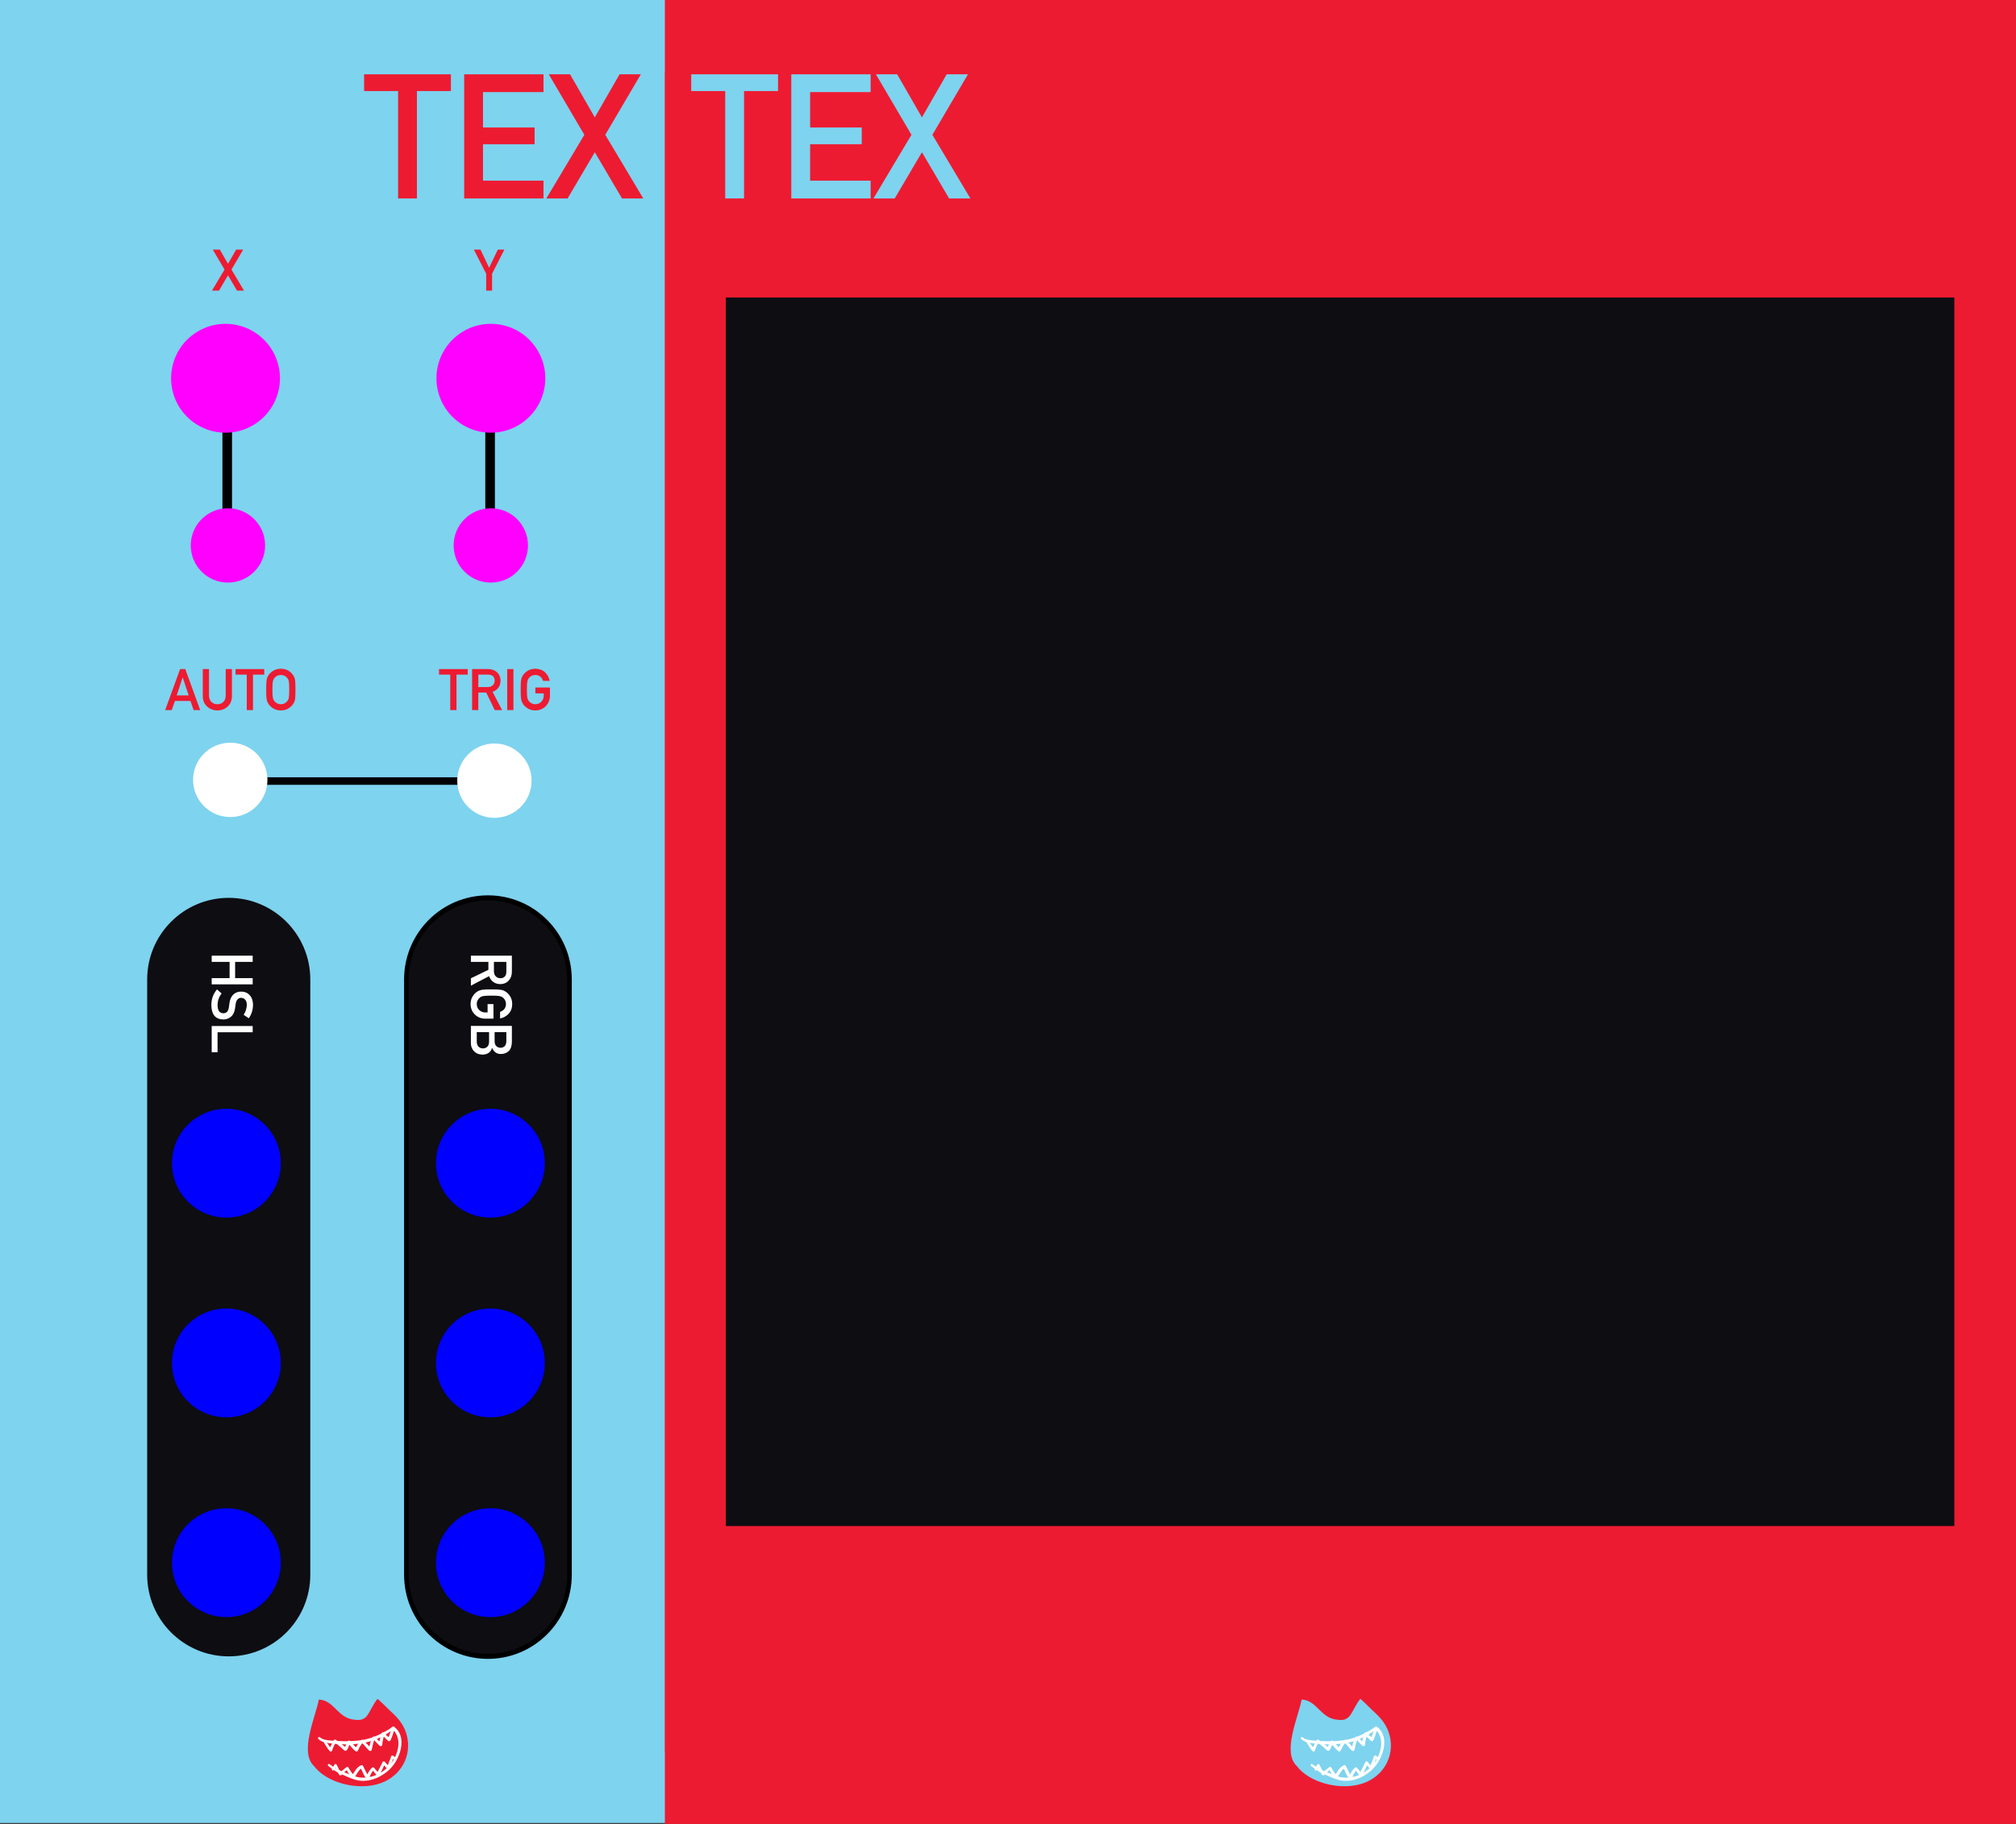 <?xml version="1.0" encoding="UTF-8" standalone="no"?>
<!DOCTYPE svg PUBLIC "-//W3C//DTD SVG 1.1//EN" "http://www.w3.org/Graphics/SVG/1.1/DTD/svg11.dtd">
<svg width="420px" height="380px" version="1.1" xmlns="http://www.w3.org/2000/svg" xmlns:xlink="http://www.w3.org/1999/xlink" xml:space="preserve" xmlns:serif="http://www.serif.com/" style="fill-rule:evenodd;clip-rule:evenodd;stroke-linecap:round;stroke-linejoin:round;stroke-miterlimit:1.5;">
    <rect width="100%" height="100%" fill="#333333" stroke="none"/>
    <g id="Layer-1" serif:id="Layer 1" transform="matrix(1,0,0,1,0,-477.638)">
        <g id="rect420" transform="matrix(4.861,0,0,1.043,-1.50159e-05,-20.65)">
            <rect x="0" y="477.638" width="86.4" height="364.252" style="fill:rgb(126,211,239);"/>
        </g>
        <g transform="matrix(1.02,0,0,1,-8.359,477.638)">
            <rect x="143.993" y="0" width="276.007" height="380" style="fill:rgb(237,27,49);"/>
        </g>
        <g transform="matrix(1.574,0,0,2.257,-35.401,384.516)">
            <rect x="118.558" y="68.719" width="162.608" height="113.407" style="fill:rgb(13,13,18);"/>
        </g>
        <g transform="matrix(1,0,0,1,13.936,14.02)">
            <g transform="matrix(7.11376e-17,1.162,-1.062,6.50594e-17,410.564,367.148)">
                <path d="M380,304c0,-8.831 -6.557,-16 -14.633,-16l-106.734,0c-8.076,0 -14.633,7.169 -14.633,16c0,8.831 6.557,16 14.633,16l106.734,0c8.076,0 14.633,-7.169 14.633,-16Z" style="fill:rgb(13,13,18);"/>
                <clipPath id="_clip1">
                    <path d="M380,304c0,-8.831 -6.557,-16 -14.633,-16l-106.734,0c-8.076,0 -14.633,7.169 -14.633,16c0,8.831 6.557,16 14.633,16l106.734,0c8.076,0 14.633,-7.169 14.633,-16Z"/>
                </clipPath>
                <g clip-path="url(#_clip1)">
                    <g transform="matrix(0.861,0,0,0.941,124.113,-8.733)">
                        <g transform="matrix(12,0,0,12,150.378,335.893)">
                            <path d="M0.183,-0.4l0.163,0c0.041,-0.001 0.071,-0.012 0.091,-0.035c0.02,-0.021 0.03,-0.047 0.03,-0.078c-0.001,-0.037 -0.013,-0.064 -0.036,-0.081c-0.018,-0.014 -0.044,-0.022 -0.079,-0.022l-0.169,0l0,0.216Zm-0.108,-0.312l0.278,0c0.059,0 0.108,0.016 0.145,0.047c0.045,0.035 0.069,0.086 0.071,0.152c-0.001,0.096 -0.047,0.162 -0.138,0.197l0.165,0.316l-0.128,0l-0.147,-0.304l-0.138,0l0,0.304l-0.108,0l0,-0.712Z" style="fill:white;fill-rule:nonzero;"/>
                        </g>
                        <g transform="matrix(12,0,0,12,157.696,335.893)">
                            <path d="M0.306,-0.392l0.253,0l0,0.145c-0.001,0.071 -0.026,0.131 -0.073,0.179c-0.048,0.048 -0.108,0.073 -0.181,0.074c-0.056,-0.001 -0.103,-0.015 -0.14,-0.041c-0.038,-0.025 -0.066,-0.054 -0.083,-0.087c-0.005,-0.011 -0.01,-0.021 -0.014,-0.031c-0.004,-0.01 -0.007,-0.023 -0.01,-0.038c-0.005,-0.029 -0.007,-0.084 -0.007,-0.165c0,-0.083 0.002,-0.138 0.007,-0.166c0.005,-0.028 0.013,-0.051 0.024,-0.068c0.017,-0.033 0.045,-0.062 0.083,-0.088c0.037,-0.026 0.084,-0.039 0.14,-0.04c0.069,0.001 0.125,0.021 0.168,0.061c0.043,0.041 0.071,0.091 0.082,0.15l-0.114,0c-0.009,-0.028 -0.025,-0.053 -0.048,-0.073c-0.024,-0.019 -0.053,-0.029 -0.088,-0.03c-0.025,0.001 -0.047,0.006 -0.065,0.015c-0.019,0.01 -0.034,0.022 -0.045,0.037c-0.014,0.015 -0.023,0.035 -0.028,0.059c-0.005,0.025 -0.008,0.073 -0.008,0.143c0,0.07 0.003,0.117 0.008,0.142c0.005,0.025 0.014,0.045 0.028,0.06c0.011,0.015 0.026,0.027 0.045,0.036c0.018,0.011 0.04,0.016 0.065,0.016c0.042,0 0.077,-0.014 0.104,-0.043c0.028,-0.027 0.042,-0.063 0.042,-0.108l0,-0.037l-0.145,0l0,-0.102Z" style="fill:white;fill-rule:nonzero;"/>
                        </g>
                        <g transform="matrix(12,0,0,12,165.015,335.893)">
                            <path d="M0.075,-0.712l0.276,0c0.07,0.001 0.123,0.018 0.158,0.053c0.035,0.035 0.053,0.081 0.053,0.138c0.001,0.029 -0.006,0.057 -0.021,0.084c-0.007,0.013 -0.018,0.025 -0.032,0.036c-0.014,0.012 -0.031,0.023 -0.052,0.033l0,0.002c0.039,0.01 0.068,0.03 0.088,0.061c0.018,0.031 0.028,0.066 0.028,0.103c-0.001,0.061 -0.02,0.11 -0.058,0.146c-0.037,0.037 -0.084,0.056 -0.14,0.056l-0.3,0l0,-0.712Zm0.108,0.396l0,0.214l0.166,0c0.04,-0.001 0.069,-0.012 0.088,-0.033c0.019,-0.021 0.028,-0.045 0.028,-0.074c0,-0.029 -0.009,-0.054 -0.028,-0.075c-0.019,-0.021 -0.048,-0.031 -0.088,-0.032l-0.166,0Zm0,-0.3l0,0.204l0.156,0c0.039,0 0.068,-0.01 0.087,-0.031c0.019,-0.019 0.028,-0.043 0.028,-0.071c0,-0.029 -0.009,-0.053 -0.028,-0.073c-0.019,-0.018 -0.048,-0.028 -0.087,-0.029l-0.156,0Z" style="fill:white;fill-rule:nonzero;"/>
                        </g>
                    </g>
                </g>
                <path d="M380,304c0,-8.831 -6.557,-16 -14.633,-16l-106.734,0c-8.076,0 -14.633,7.169 -14.633,16c0,8.831 6.557,16 14.633,16l106.734,0c8.076,0 14.633,-7.169 14.633,-16Z" style="fill:none;stroke:black;stroke-width:0.9px;"/>
            </g>
            <g id="ored" transform="matrix(6.12323e-17,1,-1,6.12323e-17,396.387,662.757)">
                <circle cx="43.2" cy="308.162" r="11.339" style="fill:rgb(0,0,255);"/>
            </g>
            <g id="ogreen" transform="matrix(6.12323e-17,1,-1,6.12323e-17,396.387,704.372)">
                <circle cx="43.2" cy="308.162" r="11.339" style="fill:rgb(0,0,255);"/>
            </g>
            <g id="oblue" transform="matrix(6.12323e-17,1,-1,6.12323e-17,396.387,745.987)">
                <circle cx="43.2" cy="308.162" r="11.339" style="fill:rgb(0,0,255);"/>
            </g>
        </g>
        <g transform="matrix(1,0,0,1,-0.083,14.02)">
            <g transform="matrix(7.11376e-17,1.162,-1.062,6.50594e-17,370.583,367.148)">
                <path d="M380,304c0,-8.831 -6.557,-16 -14.633,-16l-106.734,0c-8.076,0 -14.633,7.169 -14.633,16c0,8.831 6.557,16 14.633,16l106.734,0c8.076,0 14.633,-7.169 14.633,-16Z" style="fill:rgb(13,13,18);"/>
                <clipPath id="_clip2">
                    <path d="M380,304c0,-8.831 -6.557,-16 -14.633,-16l-106.734,0c-8.076,0 -14.633,7.169 -14.633,16c0,8.831 6.557,16 14.633,16l106.734,0c8.076,0 14.633,-7.169 14.633,-16Z"/>
                </clipPath>
                <g clip-path="url(#_clip2)">
                    <g transform="matrix(0.861,0,0,0.941,124.113,-8.733)">
                        <g transform="matrix(12,0,0,12,150.378,335.893)">
                            <path d="M0.465,-0.311l-0.282,0l0,0.311l-0.108,0l0,-0.712l0.108,0l0,0.305l0.282,0l0,-0.305l0.108,0l0,0.712l-0.108,0l0,-0.311Z" style="fill:white;fill-rule:nonzero;"/>
                        </g>
                        <g transform="matrix(12,0,0,12,158.153,335.893)">
                            <path d="M0.084,-0.173c0.057,0.047 0.124,0.07 0.202,0.071c0.093,-0.001 0.139,-0.034 0.141,-0.099c0,-0.053 -0.031,-0.085 -0.093,-0.096c-0.029,-0.004 -0.06,-0.008 -0.094,-0.013c-0.061,-0.01 -0.108,-0.033 -0.14,-0.068c-0.033,-0.036 -0.049,-0.08 -0.049,-0.132c0,-0.062 0.02,-0.112 0.062,-0.15c0.04,-0.038 0.097,-0.057 0.17,-0.058c0.089,0.002 0.166,0.027 0.231,0.074l-0.06,0.089c-0.053,-0.035 -0.112,-0.054 -0.176,-0.055c-0.033,0 -0.061,0.008 -0.083,0.025c-0.023,0.017 -0.035,0.043 -0.036,0.077c0,0.021 0.008,0.039 0.024,0.056c0.016,0.017 0.042,0.028 0.077,0.035c0.019,0.003 0.046,0.007 0.08,0.011c0.067,0.009 0.116,0.033 0.148,0.072c0.031,0.038 0.047,0.082 0.047,0.133c-0.003,0.136 -0.087,0.205 -0.25,0.207c-0.105,0 -0.196,-0.033 -0.272,-0.098l0.071,-0.081Z" style="fill:white;fill-rule:nonzero;"/>
                        </g>
                        <g transform="matrix(12,0,0,12,165.038,335.893)">
                            <path d="M0.075,-0.712l0.108,0l0,0.61l0.347,0l0,0.102l-0.455,0l0,-0.712Z" style="fill:white;fill-rule:nonzero;"/>
                        </g>
                    </g>
                </g>
            </g>
            <g id="ohue" transform="matrix(6.12323e-17,1,-1,6.12323e-17,355.406,662.757)">
                <circle cx="43.2" cy="308.162" r="11.339" style="fill:rgb(0,0,255);"/>
            </g>
            <g id="osat" transform="matrix(6.12323e-17,1,-1,6.12323e-17,355.406,704.372)">
                <circle cx="43.2" cy="308.162" r="11.339" style="fill:rgb(0,0,255);"/>
            </g>
            <g id="oval" transform="matrix(6.12323e-17,1,-1,6.12323e-17,355.406,745.987)">
                <circle cx="43.2" cy="308.162" r="11.339" style="fill:rgb(0,0,255);"/>
            </g>
        </g>
        <g transform="matrix(12,0,0,12,98.9,538.181)">
            <path d="M0.199,-0.293l-0.214,-0.419l0.114,0l0.151,0.316l0.151,-0.316l0.114,0l-0.214,0.419l0,0.293l-0.102,0l0,-0.293Z" style="fill:rgb(237,27,49);fill-rule:nonzero;"/>
        </g>
        <g transform="matrix(1,0,0,1,6.35,505.713)">
            <path d="M40.988,87.184l0,-36.646" style="fill:none;stroke:black;stroke-width:2px;stroke-linejoin:bevel;"/>
        </g>
        <g transform="matrix(1,0,0,1,1,-2)">
            <g transform="matrix(6.12323e-17,1,-1.502,9.19557e-17,177.912,601.371)">
                <path d="M40.988,87.184l0,-36.646" style="fill:none;stroke:black;stroke-width:1.57px;stroke-linejoin:bevel;"/>
            </g>
            <g transform="matrix(1,0,0,1,-227.516,-184.425)">
                <g transform="matrix(1,0,0,1,44.135,472.206)">
                    <g transform="matrix(12,0,0,12,216.782,339.8)">
                        <path d="M0.409,-0.255l-0.103,-0.311l-0.002,0l-0.103,0.311l0.208,0Zm0.031,0.096l-0.27,0l-0.055,0.159l-0.114,0l0.259,-0.712l0.09,0l0.259,0.712l-0.114,0l-0.055,-0.159Z" style="fill:rgb(237,27,49);fill-rule:nonzero;"/>
                    </g>
                    <g transform="matrix(12,0,0,12,223.884,339.8)">
                        <path d="M0.062,-0.712l0.108,0l0,0.459c0.001,0.049 0.015,0.086 0.042,0.111c0.027,0.027 0.061,0.04 0.103,0.04c0.042,0 0.077,-0.013 0.104,-0.04c0.027,-0.025 0.04,-0.062 0.041,-0.111l0,-0.459l0.108,0l0,0.471c-0.001,0.075 -0.026,0.134 -0.073,0.178c-0.047,0.045 -0.107,0.068 -0.18,0.069c-0.071,-0.001 -0.131,-0.024 -0.179,-0.069c-0.049,-0.044 -0.073,-0.103 -0.074,-0.178l0,-0.471Z" style="fill:rgb(237,27,49);fill-rule:nonzero;"/>
                    </g>
                    <g transform="matrix(12,0,0,12,231.442,339.8)">
                        <path d="M0.196,-0.616l-0.195,0l0,-0.096l0.498,0l0,0.096l-0.195,0l0,0.616l-0.108,0l0,-0.616Z" style="fill:rgb(237,27,49);fill-rule:nonzero;"/>
                    </g>
                    <g transform="matrix(12,0,0,12,237.225,339.8)">
                        <path d="M0.051,-0.356c0,-0.083 0.002,-0.138 0.007,-0.166c0.005,-0.028 0.013,-0.051 0.024,-0.068c0.017,-0.033 0.045,-0.062 0.083,-0.088c0.037,-0.026 0.084,-0.039 0.14,-0.04c0.057,0.001 0.104,0.014 0.142,0.04c0.037,0.026 0.064,0.055 0.081,0.088c0.012,0.017 0.02,0.04 0.025,0.068c0.004,0.028 0.006,0.083 0.006,0.166c0,0.081 -0.002,0.136 -0.006,0.165c-0.005,0.029 -0.013,0.052 -0.025,0.069c-0.017,0.033 -0.044,0.062 -0.081,0.087c-0.038,0.026 -0.085,0.04 -0.142,0.041c-0.056,-0.001 -0.103,-0.015 -0.14,-0.041c-0.038,-0.025 -0.066,-0.054 -0.083,-0.087c-0.005,-0.011 -0.01,-0.021 -0.014,-0.031c-0.004,-0.01 -0.007,-0.023 -0.01,-0.038c-0.005,-0.029 -0.007,-0.084 -0.007,-0.165Zm0.108,0c0,0.07 0.003,0.117 0.008,0.142c0.005,0.025 0.014,0.045 0.028,0.06c0.011,0.015 0.026,0.027 0.045,0.036c0.018,0.011 0.04,0.016 0.065,0.016c0.026,0 0.048,-0.005 0.067,-0.016c0.018,-0.009 0.032,-0.021 0.043,-0.036c0.014,-0.015 0.024,-0.035 0.029,-0.06c0.005,-0.025 0.007,-0.072 0.007,-0.142c0,-0.07 -0.002,-0.118 -0.007,-0.143c-0.005,-0.024 -0.015,-0.044 -0.029,-0.059c-0.011,-0.015 -0.025,-0.027 -0.043,-0.037c-0.019,-0.009 -0.041,-0.014 -0.067,-0.015c-0.025,0.001 -0.047,0.006 -0.065,0.015c-0.019,0.01 -0.034,0.022 -0.045,0.037c-0.014,0.015 -0.023,0.035 -0.028,0.059c-0.005,0.025 -0.008,0.073 -0.008,0.143Z" style="fill:rgb(237,27,49);fill-rule:nonzero;"/>
                    </g>
                </g>
                <g id="ix" transform="matrix(0.683,0,0,0.683,244.981,776.575)">
                    <circle cx="43.2" cy="73.162" r="11.339" style="fill:white;"/>
                </g>
            </g>
            <g transform="matrix(1,0,0,1,-172.482,-184.425)">
                <g transform="matrix(1,0,0,1,44.135,472.206)">
                    <g transform="matrix(12,0,0,12,218.798,339.8)">
                        <path d="M0.196,-0.616l-0.195,0l0,-0.096l0.498,0l0,0.096l-0.195,0l0,0.616l-0.108,0l0,-0.616Z" style="fill:rgb(237,27,49);fill-rule:nonzero;"/>
                    </g>
                    <g transform="matrix(12,0,0,12,224.798,339.8)">
                        <path d="M0.183,-0.4l0.163,0c0.041,-0.001 0.071,-0.012 0.091,-0.035c0.02,-0.021 0.03,-0.047 0.03,-0.078c-0.001,-0.037 -0.013,-0.064 -0.036,-0.081c-0.018,-0.014 -0.044,-0.022 -0.079,-0.022l-0.169,0l0,0.216Zm-0.108,-0.312l0.278,0c0.059,0 0.108,0.016 0.145,0.047c0.045,0.035 0.069,0.086 0.071,0.152c-0.001,0.096 -0.047,0.162 -0.138,0.197l0.165,0.316l-0.128,0l-0.147,-0.304l-0.138,0l0,0.304l-0.108,0l0,-0.712Z" style="fill:rgb(237,27,49);fill-rule:nonzero;"/>
                    </g>
                    <g transform="matrix(12,0,0,12,232.116,339.8)">
                        <rect x="0.075" y="-0.712" width="0.108" height="0.712" style="fill:rgb(237,27,49);fill-rule:nonzero;"/>
                    </g>
                    <g transform="matrix(12,0,0,12,235.21,339.8)">
                        <path d="M0.306,-0.392l0.253,0l0,0.145c-0.001,0.071 -0.026,0.131 -0.073,0.179c-0.048,0.048 -0.108,0.073 -0.181,0.074c-0.056,-0.001 -0.103,-0.015 -0.14,-0.041c-0.038,-0.025 -0.066,-0.054 -0.083,-0.087c-0.005,-0.011 -0.01,-0.021 -0.014,-0.031c-0.004,-0.01 -0.007,-0.023 -0.01,-0.038c-0.005,-0.029 -0.007,-0.084 -0.007,-0.165c0,-0.083 0.002,-0.138 0.007,-0.166c0.005,-0.028 0.013,-0.051 0.024,-0.068c0.017,-0.033 0.045,-0.062 0.083,-0.088c0.037,-0.026 0.084,-0.039 0.14,-0.04c0.069,0.001 0.125,0.021 0.168,0.061c0.043,0.041 0.071,0.091 0.082,0.15l-0.114,0c-0.009,-0.028 -0.025,-0.053 -0.048,-0.073c-0.024,-0.019 -0.053,-0.029 -0.088,-0.03c-0.025,0.001 -0.047,0.006 -0.065,0.015c-0.019,0.01 -0.034,0.022 -0.045,0.037c-0.014,0.015 -0.023,0.035 -0.028,0.059c-0.005,0.025 -0.008,0.073 -0.008,0.143c0,0.07 0.003,0.117 0.008,0.142c0.005,0.025 0.014,0.045 0.028,0.06c0.011,0.015 0.026,0.027 0.045,0.036c0.018,0.011 0.04,0.016 0.065,0.016c0.042,0 0.077,-0.014 0.104,-0.043c0.028,-0.027 0.042,-0.063 0.042,-0.108l0,-0.037l-0.145,0l0,-0.102Z" style="fill:rgb(237,27,49);fill-rule:nonzero;"/>
                    </g>
                </g>
                <g id="ix1" serif:id="ix" transform="matrix(0.683,0,0,0.683,244.981,776.74)">
                    <circle cx="43.2" cy="73.162" r="11.339" style="fill:white;"/>
                </g>
            </g>
        </g>
        <g transform="matrix(1,0,0,1,61.115,505.713)">
            <path d="M40.988,87.184l0,-36.646" style="fill:none;stroke:black;stroke-width:2px;stroke-linejoin:bevel;"/>
        </g>
        <g transform="matrix(12,0,0,12,44.283,538.181)">
            <path d="M0.112,0l-0.122,0l0.218,-0.365l-0.204,-0.347l0.122,0l0.142,0.247l0.142,-0.247l0.122,0l-0.204,0.347l0.218,0.365l-0.122,0l-0.156,-0.265l-0.156,0.265Z" style="fill:rgb(237,27,49);fill-rule:nonzero;"/>
        </g>
        <g transform="matrix(7.265,0,0,7.265,-191.107,-1970.63)">
            <g transform="matrix(5,0,0,5,36.741,342.686)">
                <path d="M0.196,-0.616l-0.195,0l0,-0.096l0.498,0l0,0.096l-0.195,0l0,0.616l-0.108,0l0,-0.616Z" style="fill:rgb(237,27,49);fill-rule:nonzero;"/>
            </g>
            <g transform="matrix(5,0,0,5,39.241,342.686)">
                <path d="M0.075,-0.712l0.455,0l0,0.102l-0.347,0l0,0.203l0.296,0l0,0.096l-0.296,0l0,0.209l0.347,0l0,0.102l-0.455,0l0,-0.712Z" style="fill:rgb(237,27,49);fill-rule:nonzero;"/>
            </g>
            <g transform="matrix(5,0,0,5,42.022,342.686)">
                <path d="M0.112,0l-0.122,0l0.218,-0.365l-0.204,-0.347l0.122,0l0.142,0.247l0.142,-0.247l0.122,0l-0.204,0.347l0.218,0.365l-0.122,0l-0.156,-0.265l-0.156,0.265Z" style="fill:rgb(237,27,49);fill-rule:nonzero;"/>
            </g>
        </g>
        <g transform="matrix(7.265,0,0,7.265,-122.957,-1970.63)">
            <g transform="matrix(5,0,0,5,36.741,342.686)">
                <path d="M0.196,-0.616l-0.195,0l0,-0.096l0.498,0l0,0.096l-0.195,0l0,0.616l-0.108,0l0,-0.616Z" style="fill:rgb(126,211,239);fill-rule:nonzero;"/>
            </g>
            <g transform="matrix(5,0,0,5,39.241,342.686)">
                <path d="M0.075,-0.712l0.455,0l0,0.102l-0.347,0l0,0.203l0.296,0l0,0.096l-0.296,0l0,0.209l0.347,0l0,0.102l-0.455,0l0,-0.712Z" style="fill:rgb(126,211,239);fill-rule:nonzero;"/>
            </g>
            <g transform="matrix(5,0,0,5,42.022,342.686)">
                <path d="M0.112,0l-0.122,0l0.218,-0.365l-0.204,-0.347l0.122,0l0.142,0.247l0.142,-0.247l0.122,0l-0.204,0.347l0.218,0.365l-0.122,0l-0.156,-0.265l-0.156,0.265Z" style="fill:rgb(126,211,239);fill-rule:nonzero;"/>
            </g>
        </g>
        <g transform="matrix(0.009,0,0,0.009,72.755,834.685)">
            <g transform="matrix(4.167,0,0,4.167,1309.43,1030.89)">
                <path d="M0,-146.13c-19.168,-53.667 -53.859,-88.167 -92.191,-122.679c-7.666,-7.667 -61.157,-60.899 -64.989,-60.899c-23.013,26.318 -41.949,74.135 -61.117,97.149c-22.998,22.999 -42.396,21.37 -73.075,17.536c-88.166,-11.499 -107.332,-107.398 -191.678,-111.232c-18.005,97.238 -110.451,292.569 -26.221,369.9c3.296,4.575 6.926,9.047 10.888,13.429c84.345,92 264.524,126.504 379.535,72.826c107.346,-49.833 157.178,-164.851 118.848,-276.03" style="fill:rgb(237,27,49);fill-rule:nonzero;"/>
            </g>
            <g transform="matrix(4.167,0,0,4.167,-715.198,1292.3)">
                <path d="M0,-170.383c16.608,17.597 42.69,21.646 65.581,24.469c28.217,3.482 56.681,5.647 85.111,5.974c60.013,0.692 120.344,-6.843 175.826,-30.529c16.279,-6.951 31.946,-15.022 47.155,-24.071c7.454,-4.435 14.887,-8.971 21.927,-14.04c3.585,-2.58 7.21,-5.026 10.905,-7.448c4.186,-2.744 8.791,-4.761 12.976,-7.493c-1.398,0.379 -2.796,0.757 -4.194,1.135c0.454,0.012 0.907,0.024 1.361,0.037c-1.968,-0.815 -3.935,-1.63 -5.902,-2.445c31.484,26.584 39.233,68.118 31.473,107.15c-7.837,39.419 -28.05,78.516 -57.511,106.098c-39.063,36.572 -92.571,60.547 -146.761,56.201c-28.69,-2.301 -56.211,-13.695 -82.379,-24.927c-13.317,-5.716 -26.995,-10.625 -40.173,-16.647c-12.568,-5.744 -24.228,-13.061 -35.645,-20.801c-6.05,-4.103 -11.994,-8.361 -17.868,-12.712c-5.587,-4.139 -12.743,5.184 -7.424,9.623c21.472,17.919 44.609,34.048 70.445,45.048c26.976,11.485 53.063,24.865 81.469,32.667c55.708,15.301 113.044,-1.094 159.45,-33.477c19.149,-13.362 36.458,-29.031 50.638,-47.596c12.804,-16.762 22.665,-35.483 30.55,-54.996c15.349,-37.984 22.336,-84.822 4.022,-123.006c-4.458,-9.294 -10.657,-17.954 -17.889,-25.283c-3.786,-3.838 -7.989,-7.205 -12.282,-10.452c-6.196,-4.686 -13.568,2.988 -17.871,6.537c-10.287,8.482 -23.158,14.601 -34.737,21.151c-11.653,6.593 -23.598,12.722 -35.72,18.407c-24.649,11.562 -50.671,20.032 -77.336,25.481c-30.432,6.218 -62.023,8.115 -93.021,8.68c-29.5,0.538 -58.694,-1.298 -88.095,-3.353c-21.992,-1.537 -47.514,-3.632 -65.354,-18.109c-6.071,-4.926 -14.3,2.823 -8.727,8.727" style="fill:white;fill-rule:nonzero;"/>
            </g>
            <g transform="matrix(4.167,0,0,4.167,-597.044,526.512)">
                <path d="M0,29.231c11.077,17.898 20.858,36.689 35.309,52.227c4.005,4.306 11.811,2.181 13.2,-3.485c4.323,-17.639 13.838,-33.345 22.153,-49.305l-10.515,2.757c20.524,12.815 37.137,30.966 56.085,45.887c4.893,3.852 10.241,3.119 14.002,-1.805c9.266,-12.13 11.123,-28.056 20.156,-40.285c-4.514,0.581 -9.027,1.163 -13.54,1.744c14.028,15.201 25.538,33.041 42.446,45.334c5.022,3.652 11.154,-0.453 13.003,-5.29c6.444,-16.853 16.422,-31.956 28.367,-45.398l-11.211,0c16.822,13.496 28.424,32.32 44.5,46.618c4.657,4.141 12.482,2.719 14.195,-3.749c5.558,-20.976 7.046,-44.083 18.941,-62.793l-12.22,1.574c13.422,11.858 23.894,26.621 37.628,38.18c5.544,4.666 14.243,1.804 14.427,-5.975c0.482,-20.428 7.406,-38.914 11.632,-58.655l-7.837,5.966c0.454,-0.022 0.907,-0.044 1.361,-0.066c-2.32,-1.331 -4.64,-2.662 -6.96,-3.992c9.496,13.528 22.19,23.078 33.582,34.805c3.636,3.743 10.972,3.217 13.403,-1.728c9.828,-19.987 16.411,-41.532 22.925,-62.771c3.35,-10.918 -14.243,-15.747 -17.049,-4.7c-5.131,20.2 -10.691,40.408 -20.614,58.857c4.468,-0.576 8.936,-1.152 13.403,-1.727c-6.6,-6.282 -13.864,-11.794 -20.638,-17.88c-3.454,-3.103 -6.76,-6.433 -9.487,-10.2c-2.998,-4.142 -4.313,-6.577 -9.926,-6.852c-3.693,-0.18 -6.774,2.633 -7.837,5.967c-6.395,20.064 -12.943,41.75 -12.861,62.976c4.81,-1.992 9.619,-3.984 14.427,-5.976c-13.989,-11.135 -25.491,-25.09 -38.575,-37.232c-3.834,-3.556 -9.37,-2.675 -12.22,1.575c-13.21,19.699 -15.541,43.849 -21.884,66.132c4.732,-1.249 9.463,-2.499 14.196,-3.748c-15.823,-14.6 -28.989,-31.722 -45.301,-45.818c-3.209,-2.773 -8.065,-3.289 -11.211,0c-13.817,14.447 -25.401,31.422 -33.334,49.789c4.633,-0.597 9.268,-1.194 13.901,-1.791c-15.903,-12.631 -27.318,-28.822 -40.98,-43.624c-4.138,-4.483 -10.334,-2.445 -13.541,1.745c-9.286,12.135 -11.604,27.747 -20.663,39.989c4.066,-1.066 8.132,-2.132 12.198,-3.198c-19.849,-15.014 -37.881,-31.978 -59.131,-45.157c-3.423,-2.123 -8.627,-0.893 -10.515,2.757c-8.863,17.142 -19.248,34.018 -24.112,52.863l13.2,-3.484c-13.306,-14.661 -23.559,-31.729 -35.444,-47.508c-4.815,-6.393 -15.483,-0.739 -11.034,6.45" style="fill:white;fill-rule:nonzero;"/>
            </g>
            <g transform="matrix(4.167,0,0,4.167,-362.834,1180.18)">
                <path d="M0,30.333c6.25,-7.9 10.55,-16.999 16.553,-25.046l-11.095,0c9.731,17.093 14.531,36.662 27.572,51.815c2.651,3.08 7.656,2.608 10.378,0c11.6,-11.116 23.176,-22.765 36.592,-31.729c-3.328,-0.873 -6.655,-1.745 -9.983,-2.618c8.378,17.739 17.469,37.031 32.712,50.004c4.473,3.807 10.57,3.225 13.876,-1.788c6.271,-9.512 11.743,-19.52 18.011,-29.034c5.887,-8.936 13.777,-19.463 24.184,-23.391c-3.118,-1.269 -6.236,-2.537 -9.353,-3.806c10.905,21.503 17.851,46.335 34.849,64.17c4.447,4.666 13.567,2.652 14.933,-3.942c3.601,-17.379 13.501,-34.978 25.195,-48.223l-10.476,0c5.389,4.444 9.049,10.612 13.028,16.269c4.688,6.663 9.754,12.826 16.42,17.59c3.77,2.692 9.725,0.752 11.841,-3.105c11.537,-21.035 21.013,-42.937 30.428,-64.972l-12.015,1.548c9.902,9.819 15.467,23.106 28.499,29.627c4.355,2.178 10.992,0.618 12.011,-4.887c3.928,-21.219 14.034,-40.301 19.576,-61.045c-3.581,1.457 -7.162,2.914 -10.743,4.371c5.648,3.824 10.701,8.368 16.177,12.424c7.781,5.763 16.055,-7.798 7.688,-13.15c-5.73,-3.665 -10.93,-8 -16.483,-11.903c-3.919,-2.755 -9.57,0.099 -10.743,4.37c-5.669,20.651 -16.467,39.687 -21.24,60.586c4.003,-1.629 8.007,-3.258 12.011,-4.886c-10.965,-6.063 -17.712,-17.224 -25.935,-26.325c-3.163,-3.501 -9.885,-2.765 -12.014,1.548c-10.558,21.393 -20.438,43.166 -32.162,63.958c3.947,-1.035 7.893,-2.07 11.84,-3.105c-10.812,-7.919 -18.408,-19.83 -27.708,-29.391c-2.914,-2.996 -7.523,-2.684 -10.476,0c-15.504,14.091 -26.073,34.013 -31.949,53.951c4.977,-1.315 9.955,-2.629 14.932,-3.943c-14.646,-18.143 -22.306,-39.536 -33.181,-59.896c-1.6,-2.996 -6.045,-5.12 -9.354,-3.806c-13.576,5.394 -22.993,14.575 -31.548,26.211c-7.83,10.651 -13.494,22.765 -21.501,33.269c4.626,-0.596 9.251,-1.193 13.876,-1.788c-13.588,-13.275 -23.326,-28.386 -32.605,-44.876c-2.526,-4.489 -7.863,-4.27 -11.46,-1.476c-13.306,10.329 -26.316,20.743 -38.128,32.811l10.378,0c-12.466,-13.579 -17.354,-32.412 -26.855,-47.923c-2.659,-4.341 -8.354,-3.93 -11.095,0c-5.469,7.843 -9.026,16.768 -14.256,24.744c-3.455,5.269 4.833,11.801 8.798,6.788" style="fill:white;fill-rule:nonzero;"/>
            </g>
        </g>
        <g transform="matrix(0.009,0,0,0.009,277.505,834.685)">
            <g transform="matrix(4.167,0,0,4.167,1309.43,1030.89)">
                <path d="M0,-146.13c-19.168,-53.667 -53.859,-88.167 -92.191,-122.679c-7.666,-7.667 -61.157,-60.899 -64.989,-60.899c-23.013,26.318 -41.949,74.135 -61.117,97.149c-22.998,22.999 -42.396,21.37 -73.075,17.536c-88.166,-11.499 -107.332,-107.398 -191.678,-111.232c-18.005,97.238 -110.451,292.569 -26.221,369.9c3.296,4.575 6.926,9.047 10.888,13.429c84.345,92 264.524,126.504 379.535,72.826c107.346,-49.833 157.178,-164.851 118.848,-276.03" style="fill:rgb(126,211,239);fill-rule:nonzero;"/>
            </g>
            <g transform="matrix(4.167,0,0,4.167,-715.198,1292.3)">
                <path d="M0,-170.383c16.608,17.597 42.69,21.646 65.581,24.469c28.217,3.482 56.681,5.647 85.111,5.974c60.013,0.692 120.344,-6.843 175.826,-30.529c16.279,-6.951 31.946,-15.022 47.155,-24.071c7.454,-4.435 14.887,-8.971 21.927,-14.04c3.585,-2.58 7.21,-5.026 10.905,-7.448c4.186,-2.744 8.791,-4.761 12.976,-7.493c-1.398,0.379 -2.796,0.757 -4.194,1.135c0.454,0.012 0.907,0.024 1.361,0.037c-1.968,-0.815 -3.935,-1.63 -5.902,-2.445c31.484,26.584 39.233,68.118 31.473,107.15c-7.837,39.419 -28.05,78.516 -57.511,106.098c-39.063,36.572 -92.571,60.547 -146.761,56.201c-28.69,-2.301 -56.211,-13.695 -82.379,-24.927c-13.317,-5.716 -26.995,-10.625 -40.173,-16.647c-12.568,-5.744 -24.228,-13.061 -35.645,-20.801c-6.05,-4.103 -11.994,-8.361 -17.868,-12.712c-5.587,-4.139 -12.743,5.184 -7.424,9.623c21.472,17.919 44.609,34.048 70.445,45.048c26.976,11.485 53.063,24.865 81.469,32.667c55.708,15.301 113.044,-1.094 159.45,-33.477c19.149,-13.362 36.458,-29.031 50.638,-47.596c12.804,-16.762 22.665,-35.483 30.55,-54.996c15.349,-37.984 22.336,-84.822 4.022,-123.006c-4.458,-9.294 -10.657,-17.954 -17.889,-25.283c-3.786,-3.838 -7.989,-7.205 -12.282,-10.452c-6.196,-4.686 -13.568,2.988 -17.871,6.537c-10.287,8.482 -23.158,14.601 -34.737,21.151c-11.653,6.593 -23.598,12.722 -35.72,18.407c-24.649,11.562 -50.671,20.032 -77.336,25.481c-30.432,6.218 -62.023,8.115 -93.021,8.68c-29.5,0.538 -58.694,-1.298 -88.095,-3.353c-21.992,-1.537 -47.514,-3.632 -65.354,-18.109c-6.071,-4.926 -14.3,2.823 -8.727,8.727" style="fill:white;fill-rule:nonzero;"/>
            </g>
            <g transform="matrix(4.167,0,0,4.167,-597.044,526.512)">
                <path d="M0,29.231c11.077,17.898 20.858,36.689 35.309,52.227c4.005,4.306 11.811,2.181 13.2,-3.485c4.323,-17.639 13.838,-33.345 22.153,-49.305l-10.515,2.757c20.524,12.815 37.137,30.966 56.085,45.887c4.893,3.852 10.241,3.119 14.002,-1.805c9.266,-12.13 11.123,-28.056 20.156,-40.285c-4.514,0.581 -9.027,1.163 -13.54,1.744c14.028,15.201 25.538,33.041 42.446,45.334c5.022,3.652 11.154,-0.453 13.003,-5.29c6.444,-16.853 16.422,-31.956 28.367,-45.398l-11.211,0c16.822,13.496 28.424,32.32 44.5,46.618c4.657,4.141 12.482,2.719 14.195,-3.749c5.558,-20.976 7.046,-44.083 18.941,-62.793l-12.22,1.574c13.422,11.858 23.894,26.621 37.628,38.18c5.544,4.666 14.243,1.804 14.427,-5.975c0.482,-20.428 7.406,-38.914 11.632,-58.655l-7.837,5.966c0.454,-0.022 0.907,-0.044 1.361,-0.066c-2.32,-1.331 -4.64,-2.662 -6.96,-3.992c9.496,13.528 22.19,23.078 33.582,34.805c3.636,3.743 10.972,3.217 13.403,-1.728c9.828,-19.987 16.411,-41.532 22.925,-62.771c3.35,-10.918 -14.243,-15.747 -17.049,-4.7c-5.131,20.2 -10.691,40.408 -20.614,58.857c4.468,-0.576 8.936,-1.152 13.403,-1.727c-6.6,-6.282 -13.864,-11.794 -20.638,-17.88c-3.454,-3.103 -6.76,-6.433 -9.487,-10.2c-2.998,-4.142 -4.313,-6.577 -9.926,-6.852c-3.693,-0.18 -6.774,2.633 -7.837,5.967c-6.395,20.064 -12.943,41.75 -12.861,62.976c4.81,-1.992 9.619,-3.984 14.427,-5.976c-13.989,-11.135 -25.491,-25.09 -38.575,-37.232c-3.834,-3.556 -9.37,-2.675 -12.22,1.575c-13.21,19.699 -15.541,43.849 -21.884,66.132c4.732,-1.249 9.463,-2.499 14.196,-3.748c-15.823,-14.6 -28.989,-31.722 -45.301,-45.818c-3.209,-2.773 -8.065,-3.289 -11.211,0c-13.817,14.447 -25.401,31.422 -33.334,49.789c4.633,-0.597 9.268,-1.194 13.901,-1.791c-15.903,-12.631 -27.318,-28.822 -40.98,-43.624c-4.138,-4.483 -10.334,-2.445 -13.541,1.745c-9.286,12.135 -11.604,27.747 -20.663,39.989c4.066,-1.066 8.132,-2.132 12.198,-3.198c-19.849,-15.014 -37.881,-31.978 -59.131,-45.157c-3.423,-2.123 -8.627,-0.893 -10.515,2.757c-8.863,17.142 -19.248,34.018 -24.112,52.863l13.2,-3.484c-13.306,-14.661 -23.559,-31.729 -35.444,-47.508c-4.815,-6.393 -15.483,-0.739 -11.034,6.45" style="fill:white;fill-rule:nonzero;"/>
            </g>
            <g transform="matrix(4.167,0,0,4.167,-362.834,1180.18)">
                <path d="M0,30.333c6.25,-7.9 10.55,-16.999 16.553,-25.046l-11.095,0c9.731,17.093 14.531,36.662 27.572,51.815c2.651,3.08 7.656,2.608 10.378,0c11.6,-11.116 23.176,-22.765 36.592,-31.729c-3.328,-0.873 -6.655,-1.745 -9.983,-2.618c8.378,17.739 17.469,37.031 32.712,50.004c4.473,3.807 10.57,3.225 13.876,-1.788c6.271,-9.512 11.743,-19.52 18.011,-29.034c5.887,-8.936 13.777,-19.463 24.184,-23.391c-3.118,-1.269 -6.236,-2.537 -9.353,-3.806c10.905,21.503 17.851,46.335 34.849,64.17c4.447,4.666 13.567,2.652 14.933,-3.942c3.601,-17.379 13.501,-34.978 25.195,-48.223l-10.476,0c5.389,4.444 9.049,10.612 13.028,16.269c4.688,6.663 9.754,12.826 16.42,17.59c3.77,2.692 9.725,0.752 11.841,-3.105c11.537,-21.035 21.013,-42.937 30.428,-64.972l-12.015,1.548c9.902,9.819 15.467,23.106 28.499,29.627c4.355,2.178 10.992,0.618 12.011,-4.887c3.928,-21.219 14.034,-40.301 19.576,-61.045c-3.581,1.457 -7.162,2.914 -10.743,4.371c5.648,3.824 10.701,8.368 16.177,12.424c7.781,5.763 16.055,-7.798 7.688,-13.15c-5.73,-3.665 -10.93,-8 -16.483,-11.903c-3.919,-2.755 -9.57,0.099 -10.743,4.37c-5.669,20.651 -16.467,39.687 -21.24,60.586c4.003,-1.629 8.007,-3.258 12.011,-4.886c-10.965,-6.063 -17.712,-17.224 -25.935,-26.325c-3.163,-3.501 -9.885,-2.765 -12.014,1.548c-10.558,21.393 -20.438,43.166 -32.162,63.958c3.947,-1.035 7.893,-2.07 11.84,-3.105c-10.812,-7.919 -18.408,-19.83 -27.708,-29.391c-2.914,-2.996 -7.523,-2.684 -10.476,0c-15.504,14.091 -26.073,34.013 -31.949,53.951c4.977,-1.315 9.955,-2.629 14.932,-3.943c-14.646,-18.143 -22.306,-39.536 -33.181,-59.896c-1.6,-2.996 -6.045,-5.12 -9.354,-3.806c-13.576,5.394 -22.993,14.575 -31.548,26.211c-7.83,10.651 -13.494,22.765 -21.501,33.269c4.626,-0.596 9.251,-1.193 13.876,-1.788c-13.588,-13.275 -23.326,-28.386 -32.605,-44.876c-2.526,-4.489 -7.863,-4.27 -11.46,-1.476c-13.306,10.329 -26.316,20.743 -38.128,32.811l10.378,0c-12.466,-13.579 -17.354,-32.412 -26.855,-47.923c-2.659,-4.341 -8.354,-3.93 -11.095,0c-5.469,7.843 -9.026,16.768 -14.256,24.744c-3.455,5.269 4.833,11.801 8.798,6.788" style="fill:white;fill-rule:nonzero;"/>
            </g>
        </g>
        <g transform="matrix(-0.099,0,0,1,152.81,477.638)">
            <rect x="134" y="15" width="9.993" height="350" style="fill:rgb(237,27,49);"/>
        </g>
    </g>
    <g transform="matrix(1,0,0,1,4.236,-17.641)">
        <g id="components">
            <g>
                <g id="ix2" serif:id="ix" transform="matrix(1,0,0,1,-0.453,23.289)">
                    <circle cx="43.2" cy="73.162" r="11.339" style="fill:rgb(255,0,255);"/>
                </g>
                <g id="ix3" serif:id="ix" transform="matrix(0.683,0,0,0.683,13.746,81.306)">
                    <circle cx="43.2" cy="73.162" r="11.339" style="fill:rgb(255,0,255);"/>
                </g>
                <g id="ix4" serif:id="ix" transform="matrix(1,0,0,1,54.829,23.289)">
                    <circle cx="43.2" cy="73.162" r="11.339" style="fill:rgb(255,0,255);"/>
                </g>
                <g id="ix5" serif:id="ix" transform="matrix(0.683,0,0,0.683,68.511,81.306)">
                    <circle cx="43.2" cy="73.162" r="11.339" style="fill:rgb(255,0,255);"/>
                </g>
            </g>
        </g>
    </g>
</svg>
